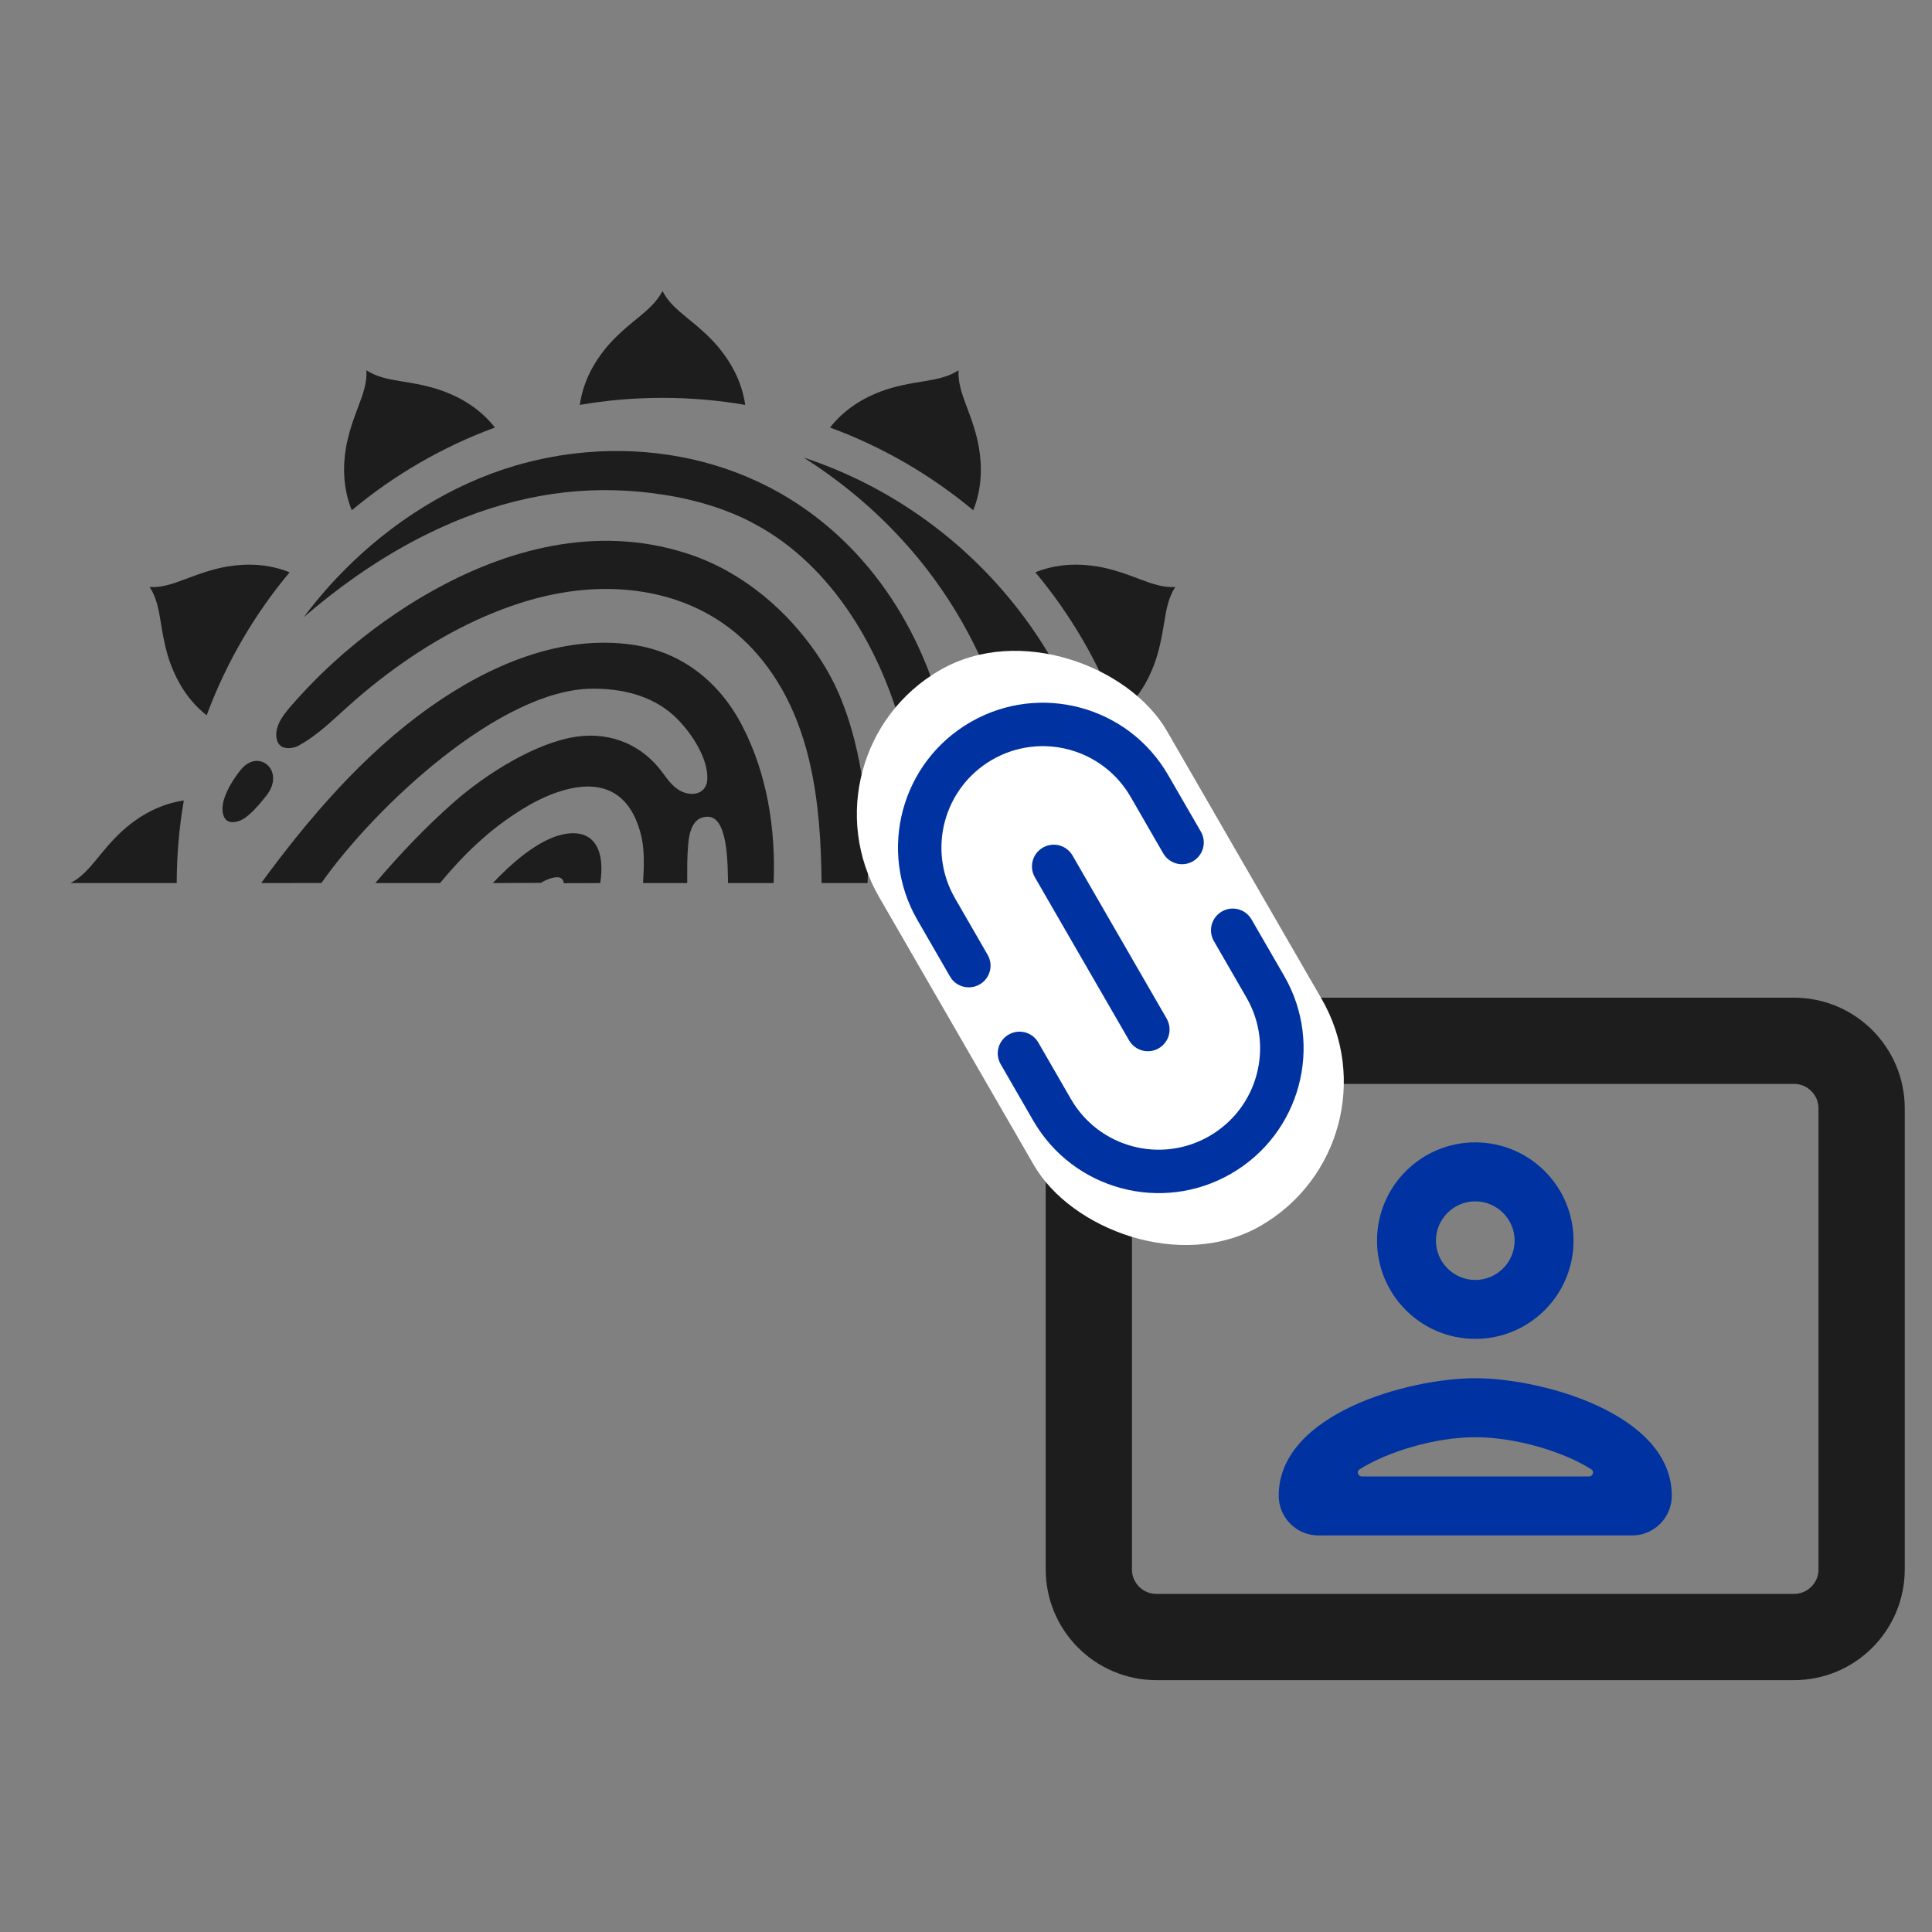 <svg width="28" height="28" viewBox="0 0 28 28" fill="none" xmlns="http://www.w3.org/2000/svg">
<rect x="0" y="0" width="28" height="28" fill="#808080" stroke="none"/>
<path d="M17.033 8.507L17.033 8.507H17.033C16.939 8.65 16.904 8.822 16.876 9.001C16.84 9.219 16.803 9.428 16.726 9.633C16.634 9.879 16.478 10.153 16.207 10.367C15.926 9.605 15.516 8.906 15.005 8.294C15.328 8.165 15.644 8.167 15.905 8.21C16.121 8.246 16.321 8.318 16.527 8.397C16.696 8.462 16.862 8.518 17.033 8.507Z" fill="#1D1D1D"/>
<path d="M13.892 5.366L13.892 5.366L13.892 5.366C13.882 5.537 13.938 5.703 14.002 5.872C14.081 6.079 14.153 6.279 14.189 6.495C14.232 6.755 14.234 7.072 14.105 7.395C13.492 6.885 12.792 6.476 12.029 6.196C12.244 5.923 12.519 5.766 12.766 5.673C12.971 5.596 13.181 5.559 13.399 5.524C13.578 5.495 13.749 5.461 13.892 5.366Z" fill="#1D1D1D"/>
<path d="M16.538 11.601C16.879 11.651 17.151 11.81 17.354 11.977C17.523 12.116 17.66 12.278 17.8 12.45C17.914 12.59 18.029 12.722 18.182 12.798H16.641C16.641 12.39 16.605 11.99 16.538 11.601Z" fill="#1D1D1D"/>
<path d="M5.31 5.367L5.311 5.367V5.367C5.453 5.461 5.625 5.495 5.804 5.524C6.022 5.559 6.231 5.596 6.436 5.673C6.683 5.766 6.958 5.923 7.173 6.196C6.411 6.476 5.71 6.885 5.098 7.395C4.968 7.072 4.97 6.755 5.013 6.495C5.049 6.279 5.122 6.079 5.2 5.872C5.265 5.703 5.321 5.537 5.31 5.367Z" fill="#1D1D1D"/>
<path d="M2.169 8.508L2.17 8.508L2.17 8.507C2.34 8.518 2.506 8.462 2.675 8.397C2.882 8.319 3.082 8.246 3.298 8.21C3.558 8.167 3.875 8.165 4.197 8.294C3.686 8.906 3.277 9.606 2.995 10.367C2.724 10.153 2.569 9.879 2.476 9.633C2.399 9.428 2.362 9.219 2.327 9.001C2.298 8.822 2.264 8.65 2.169 8.508Z" fill="#1D1D1D"/>
<path d="M1.02 12.798C1.173 12.722 1.288 12.59 1.403 12.45C1.542 12.278 1.679 12.116 1.848 11.977C2.051 11.81 2.323 11.651 2.664 11.601C2.597 11.99 2.562 12.39 2.561 12.798H1.02Z" fill="#1D1D1D"/>
<path d="M9.601 4.217V4.217L9.601 4.217C9.678 4.37 9.809 4.485 9.95 4.6C10.121 4.739 10.284 4.876 10.423 5.045C10.59 5.25 10.751 5.523 10.8 5.868C10.41 5.801 10.01 5.766 9.601 5.766C9.193 5.766 8.792 5.801 8.403 5.868C8.452 5.523 8.612 5.25 8.78 5.045C8.919 4.876 9.082 4.739 9.253 4.6C9.393 4.485 9.525 4.37 9.601 4.217Z" fill="#1D1D1D"/>
<path d="M8.17 12.8L8.699 12.798C8.769 12.351 8.633 12.006 8.18 12.088C7.799 12.158 7.389 12.537 7.142 12.798L7.84 12.795C7.918 12.744 8.07 12.685 8.133 12.729C8.156 12.745 8.168 12.768 8.17 12.8Z" fill="#1D1D1D"/>
<path d="M10.551 12.798H11.212C11.244 12.018 11.118 11.212 10.755 10.515C10.425 9.88 9.88 9.449 9.174 9.345C8.143 9.193 7.103 9.629 6.223 10.254C5.266 10.933 4.475 11.857 3.785 12.798L4.658 12.797C5.443 11.683 7.251 9.992 8.581 9.981C9.005 9.977 9.435 10.077 9.754 10.361C9.985 10.567 10.264 10.967 10.251 11.291C10.243 11.484 10.072 11.543 9.908 11.483C9.781 11.437 9.691 11.321 9.602 11.198C9.313 10.801 8.861 10.607 8.366 10.675C7.776 10.755 7.044 11.214 6.572 11.631C6.165 11.99 5.791 12.384 5.439 12.798H6.377C6.721 12.383 7.085 12.029 7.552 11.738C7.699 11.646 7.881 11.549 8.073 11.483C8.555 11.317 9.035 11.359 9.248 11.96C9.332 12.196 9.344 12.403 9.32 12.783L9.32 12.798H9.958L9.96 12.779C9.96 12.571 9.956 12.431 9.975 12.225C9.991 12.047 10.046 11.863 10.211 11.841C10.561 11.768 10.544 12.548 10.551 12.798Z" fill="#1D1D1D"/>
<path d="M11.907 12.798H12.574C12.606 12.074 12.544 11.216 12.31 10.467C12.263 10.32 12.211 10.176 12.151 10.039C12.009 9.716 11.818 9.423 11.59 9.152C11.338 8.851 11.036 8.581 10.696 8.368C10.596 8.305 10.492 8.247 10.385 8.194V8.194C10.278 8.142 10.168 8.095 10.055 8.055L10.055 8.055C8.757 7.594 7.445 7.922 6.344 8.521C6.129 8.637 5.923 8.764 5.726 8.898C5.529 9.031 5.342 9.171 5.166 9.314L5.166 9.314C4.957 9.484 4.695 9.716 4.437 9.99C4.386 10.044 4.335 10.099 4.286 10.154C4.155 10.303 3.954 10.511 4.014 10.726C4.061 10.897 4.281 10.846 4.358 10.788C4.476 10.724 4.605 10.624 4.716 10.531C4.865 10.404 5.007 10.267 5.155 10.139C5.755 9.619 6.381 9.217 6.997 8.946C7.131 8.887 7.265 8.834 7.399 8.787C7.533 8.74 7.666 8.699 7.797 8.665L7.798 8.665C8.944 8.367 10.19 8.56 10.987 9.495C11.755 10.395 11.896 11.6 11.907 12.798ZM3.64 11.78C3.712 11.713 3.785 11.626 3.861 11.53C3.967 11.395 3.978 11.264 3.936 11.17C3.92 11.135 3.897 11.104 3.869 11.081C3.841 11.058 3.808 11.041 3.773 11.033C3.686 11.013 3.582 11.044 3.494 11.151C3.395 11.272 3.257 11.479 3.229 11.662C3.224 11.697 3.223 11.73 3.226 11.761C3.23 11.792 3.238 11.821 3.251 11.847L3.251 11.848L3.252 11.848C3.274 11.891 3.312 11.913 3.362 11.915C3.373 11.915 3.384 11.915 3.396 11.914C3.408 11.912 3.421 11.91 3.434 11.907L3.434 11.907L3.435 11.907C3.503 11.891 3.571 11.845 3.64 11.78Z" fill="#1D1D1D"/>
<path d="M13.574 12.798L13.579 12.798H13.581C13.651 12.802 13.772 12.77 13.842 12.652C13.855 12.629 13.867 12.602 13.877 12.571C13.886 12.54 13.892 12.505 13.895 12.465H13.895L13.895 12.457C13.948 10.607 13.382 9.075 12.419 8.034C12.232 7.832 12.03 7.648 11.815 7.484C11.599 7.32 11.371 7.175 11.131 7.053L11.131 7.053L11.127 7.051L11.127 7.051C10.318 6.637 9.401 6.478 8.5 6.555C8.325 6.57 8.15 6.593 7.978 6.626C7.805 6.658 7.633 6.7 7.464 6.749L7.462 6.75C6.536 7.024 5.674 7.568 4.972 8.281C4.835 8.42 4.705 8.565 4.581 8.716C4.519 8.791 4.46 8.867 4.402 8.945C4.894 8.52 5.422 8.147 5.975 7.851C6.099 7.784 6.225 7.722 6.35 7.664C6.476 7.606 6.603 7.551 6.732 7.501L6.732 7.501L6.732 7.501C7.221 7.311 7.702 7.19 8.183 7.136C8.665 7.082 9.146 7.095 9.636 7.173C9.984 7.228 10.323 7.319 10.63 7.447C10.689 7.471 10.747 7.498 10.805 7.525C10.861 7.553 10.917 7.582 10.971 7.613H10.971L10.972 7.613L10.972 7.613C12.05 8.203 12.798 9.414 13.128 10.781C13.193 11.048 13.241 11.32 13.273 11.595C13.304 11.869 13.32 12.146 13.318 12.423V12.423L13.318 12.439C13.323 12.587 13.374 12.711 13.461 12.767C13.477 12.777 13.495 12.785 13.513 12.79H13.513C13.532 12.796 13.553 12.799 13.574 12.798Z" fill="#1D1D1D"/>
<path d="M11.647 6.631C14.238 7.487 16.111 9.924 16.122 12.798H14.84C14.925 10.287 13.829 8.02 11.647 6.631Z" fill="#1D1D1D"/>
<path d="M15.78 22.745V16.064C15.78 15.523 16.219 15.084 16.76 15.084H26C26.541 15.084 26.98 15.523 26.98 16.064V22.745C26.98 23.286 26.541 23.725 26 23.725H16.76C16.219 23.725 15.78 23.286 15.78 22.745Z" stroke="#1D1D1D" stroke-width="1.25" stroke-linejoin="round"/>
<path fill-rule="evenodd" clip-rule="evenodd" d="M21.381 19.404C22.167 19.404 22.805 18.767 22.805 17.98C22.805 17.194 22.167 16.556 21.381 16.556C20.595 16.556 19.957 17.194 19.957 17.98C19.957 18.767 20.595 19.404 21.381 19.404ZM21.951 17.98C21.951 17.667 21.694 17.411 21.381 17.411C21.067 17.411 20.811 17.667 20.811 17.98C20.811 18.294 21.067 18.55 21.381 18.55C21.694 18.55 21.951 18.294 21.951 17.98Z" fill="#0033A1"/>
<path fill-rule="evenodd" clip-rule="evenodd" d="M24.229 21.677C24.229 20.487 22.343 19.974 21.381 19.974C20.418 19.974 18.532 20.487 18.532 21.677C18.532 21.995 18.79 22.253 19.108 22.253H23.654C23.971 22.253 24.229 21.995 24.229 21.677ZM21.381 20.829C20.799 20.829 20.102 21.041 19.706 21.294C19.655 21.326 19.68 21.398 19.741 21.398H23.026C23.087 21.398 23.112 21.326 23.061 21.294C22.665 21.041 21.968 20.829 21.381 20.829Z" fill="#0033A1"/>
<rect x="11.537" y="10.916" width="4.816" height="9.298" rx="2.408" transform="rotate(-30 11.537 10.916)" fill="white"/>
<path d="M17.842 17.01C18.847 16.43 19.191 15.147 18.611 14.143L18.138 13.325C18.051 13.174 17.859 13.123 17.708 13.21C17.557 13.297 17.506 13.489 17.593 13.64L18.065 14.458C18.471 15.161 18.231 16.059 17.527 16.465C16.824 16.871 15.926 16.631 15.52 15.927L15.048 15.109C14.961 14.958 14.769 14.907 14.618 14.994C14.467 15.081 14.415 15.273 14.503 15.424L14.975 16.242C15.555 17.246 16.838 17.59 17.842 17.01ZM14.064 10.466C13.06 11.046 12.716 12.329 13.296 13.334L13.768 14.152C13.855 14.303 14.047 14.354 14.198 14.267C14.349 14.18 14.401 13.988 14.313 13.837L13.841 13.019C13.435 12.315 13.676 11.418 14.379 11.011C15.082 10.605 15.98 10.846 16.386 11.549L16.858 12.367C16.946 12.518 17.137 12.57 17.288 12.483C17.439 12.395 17.491 12.204 17.404 12.053L16.931 11.235C16.352 10.23 15.068 9.886 14.064 10.466ZM16.908 14.762L15.544 12.399C15.456 12.248 15.265 12.197 15.114 12.284C14.963 12.371 14.911 12.563 14.998 12.714L16.363 15.077C16.45 15.228 16.642 15.28 16.793 15.193C16.944 15.105 16.995 14.914 16.908 14.762Z" fill="#0033A1"/>
</svg>
